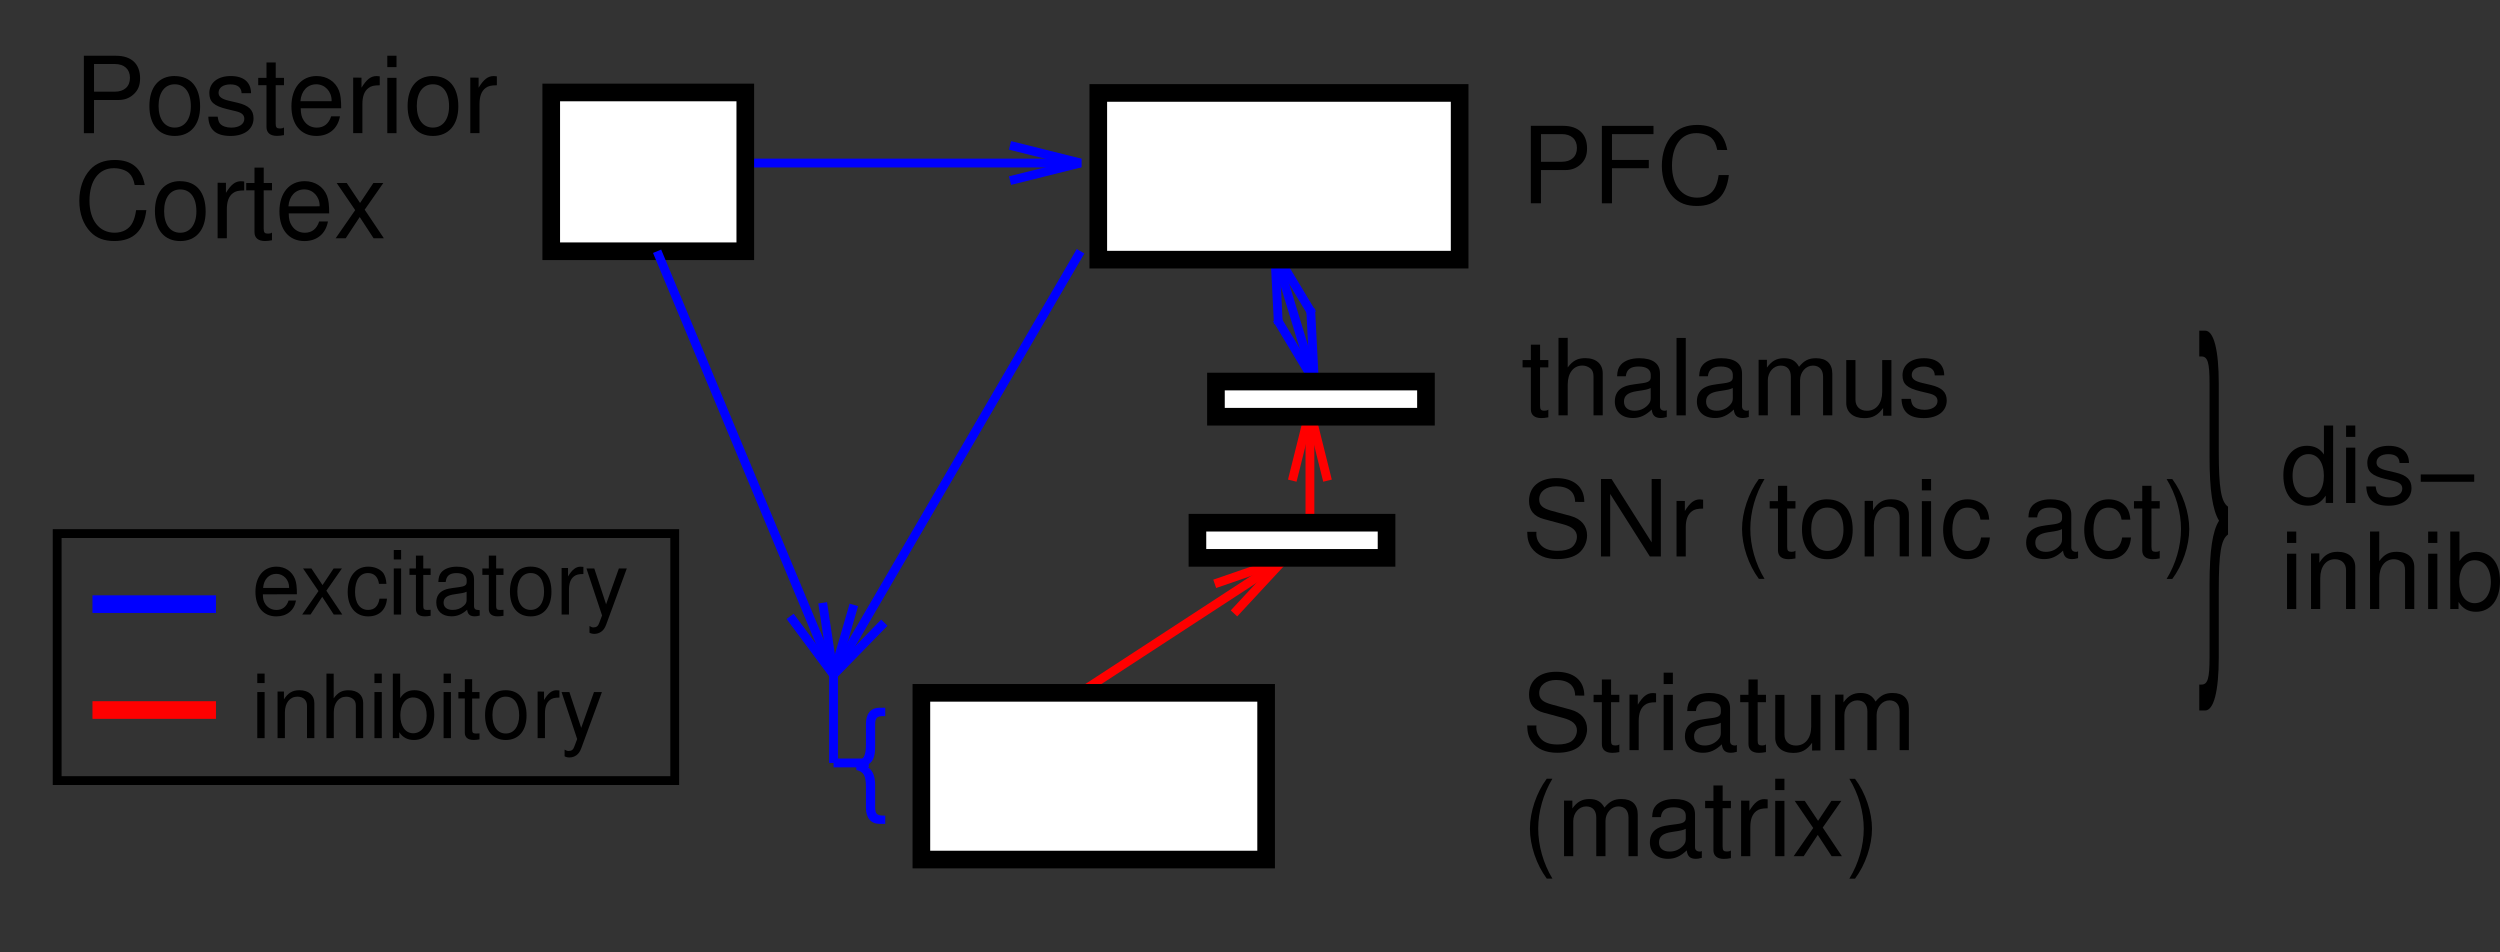 <?xml version="1.0" encoding="ISO-8859-1" standalone="yes"?>
<svg width="271.089" height="103.234">
  <rect width="100%" height="100%" fill="#333333" stroke="none"/>
  <defs> 
    <marker id="ArrowEnd" viewBox="0 0 10 10" refX="0" refY="5" 
     markerUnits="strokeWidth" 
     markerWidth="4" 
     markerHeight="3" 
     orient="auto"> 
        <path d="M 0 0 L 10 5 L 0 10 z" /> 
    </marker>
    <marker id="ArrowStart" viewBox="0 0 10 10" refX="10" refY="5" 
     markerUnits="strokeWidth" 
     markerWidth="4" 
     markerHeight="3" 
     orient="auto"> 
        <path d="M 10 0 L 0 5 L 10 10 z" /> 
    </marker> </defs>
<g>
<path style="stroke:#0000ff; stroke-width:0.957; fill:none" d="M 80.82 17.679L 117.171 17.679"/>
<path style="stroke:#0000ff; stroke-width:0.957; fill:none" d="M 109.519 15.765L 117.171 17.675L 109.519 19.585"/>
<path style="stroke:#ff0000; stroke-width:0.957; fill:none" d="M 117.171 75.078L 139.171 60.73"/>
<path style="stroke:#ff0000; stroke-width:0.957; fill:none" d="M 131.718 63.308L 139.171 60.734L 133.808 66.515"/>
<path style="stroke:#ff0000; stroke-width:0.957; fill:none" d="M 142.043 56.663L 142.043 44.468"/>
<path style="stroke:#ff0000; stroke-width:0.957; fill:none" d="M 140.128 52.12L 142.039 44.468L 143.949 52.12"/>
<path style="stroke:#0000ff; stroke-width:0.957; fill:none" d="M 142.523 41.355L 138.218 27.245"/>
<path style="stroke:#0000ff; stroke-width:0.957; fill:none" d="M 142.121 33.48L 142.523 41.355L 138.46 34.593"/>
<path style="stroke:#0000ff; stroke-width:0.957; fill:none" d="M 138.621 35.124L 138.218 27.249L 142.281 34.011"/>
<path style="stroke:none; fill-rule:evenodd; fill:#ffffff" d="M 119.093 28.156L 158.277 28.156L 158.277 10.078L 119.093 10.078L 119.093 28.156z"/>
<path style="stroke:#000000; stroke-width:1.913; fill:none" d="M 119.093 28.156L 158.277 28.156L 158.277 10.078L 119.093 10.078L 119.093 28.156z"/>
<path style="stroke:none; fill-rule:evenodd; fill:#000000" d="M 167.097 18.441L 169.738 18.441C 170.394 18.441 170.914 18.249 171.367 17.847C 171.875 17.394 172.093 16.855 172.093 16.089C 172.093 14.527 171.156 13.644 169.484 13.644L 165.996 13.644L 165.996 22.042L 167.093 22.042L 167.097 18.441zM 167.097 17.542L 167.097 14.542L 169.347 14.542C 170.378 14.542 170.996 15.105 170.996 16.042C 170.996 16.976 170.382 17.542 169.347 17.542L 167.097 17.542z"/>
<path style="stroke:none; fill-rule:evenodd; fill:#000000" d="M 174.796 18.242L 178.789 18.242L 178.789 17.343L 174.796 17.343L 174.796 14.546L 179.296 14.546L 179.296 13.648L 173.699 13.648L 173.699 22.046L 174.796 22.046L 174.796 18.242z"/>
<path style="stroke:none; fill-rule:evenodd; fill:#000000" d="M 187.296 16.269C 186.96 14.441 185.898 13.546 184.046 13.546C 182.914 13.546 182.003 13.902 181.378 14.593C 180.617 15.421 180.203 16.617 180.203 17.976C 180.203 19.355 180.628 20.542 181.425 21.359C 182.07 22.027 182.902 22.335 184 22.335C 186.054 22.335 187.21 21.222 187.468 18.984L 186.363 18.984C 186.273 19.574 186.16 19.976 185.984 20.32C 185.64 21.031 184.925 21.433 184.031 21.433C 182.363 21.433 181.304 20.081 181.304 17.96C 181.304 15.781 182.316 14.437 183.941 14.437C 184.617 14.437 185.253 14.648 185.597 14.972C 185.906 15.265 186.078 15.624 186.207 16.257L 187.296 16.269z"/>
<path style="stroke:none; fill-rule:evenodd; fill:#ffffff" d="M 59.773 27.245L 80.816 27.245L 80.816 10.027L 59.773 10.027L 59.773 27.245z"/>
<path style="stroke:#000000; stroke-width:1.913; fill:none" d="M 59.773 27.245L 80.816 27.245L 80.816 10.027L 59.773 10.027L 59.773 27.245z"/>
<path style="stroke:none; fill-rule:evenodd; fill:#000000" d="M 10.195 10.843L 12.836 10.843C 13.492 10.843 14.011 10.652 14.464 10.249C 14.972 9.796 15.191 9.257 15.191 8.492C 15.191 6.929 14.253 6.046 12.582 6.046L 9.093 6.046L 9.093 14.445L 10.191 14.445L 10.195 10.843zM 10.195 9.941L 10.195 6.941L 12.445 6.941C 13.476 6.941 14.093 7.503 14.093 8.441C 14.093 9.374 13.48 9.941 12.445 9.941L 10.195 9.941z"/>
<path style="stroke:none; fill-rule:evenodd; fill:#000000" d="M 18.933 8.242C 17.23 8.242 16.199 9.456 16.199 11.492C 16.199 13.527 17.218 14.742 18.949 14.742C 20.652 14.742 21.699 13.531 21.699 11.542C 21.699 9.452 20.691 8.249 18.941 8.249L 18.933 8.242zM 18.945 9.14C 20.039 9.14 20.695 10.027 20.695 11.523C 20.695 12.937 20.019 13.835 18.945 13.835C 17.863 13.835 17.195 12.949 17.195 11.488C 17.195 10.038 17.859 9.14 18.945 9.14z"/>
<path style="stroke:none; fill-rule:evenodd; fill:#000000" d="M 27.222 10.105C 27.21 8.917 26.425 8.245 25.023 8.245C 23.613 8.245 22.699 8.972 22.699 10.093C 22.699 11.038 23.187 11.488 24.636 11.835L 25.546 12.054C 26.222 12.214 26.492 12.456 26.492 12.894C 26.492 13.456 25.925 13.839 25.082 13.839C 24.562 13.839 24.125 13.691 23.882 13.433C 23.734 13.261 23.664 13.085 23.605 12.652L 22.589 12.652C 22.632 14.062 23.418 14.742 25 14.742C 26.523 14.742 27.492 13.992 27.492 12.828C 27.492 11.929 26.98 11.433 25.765 11.144L 24.832 10.925C 24.039 10.742 23.699 10.488 23.699 10.062C 23.699 9.511 24.195 9.152 24.984 9.152C 25.757 9.152 26.175 9.48 26.199 10.109L 27.222 10.105z"/>
<path style="stroke:none; fill-rule:evenodd; fill:#000000" d="M 30.796 8.441L 29.898 8.441L 29.898 6.773L 28.898 6.773L 28.898 8.441L 28 8.441L 28 9.238L 28.898 9.238L 28.898 13.785C 28.898 14.39 29.3 14.734 30.031 14.734C 30.253 14.734 30.48 14.71 30.793 14.652L 30.793 13.816C 30.679 13.906 30.543 13.933 30.375 13.933C 30 13.933 29.894 13.82 29.894 13.39L 29.894 9.238L 30.793 9.238L 30.796 8.441z"/>
<path style="stroke:none; fill-rule:evenodd; fill:#000000" d="M 36.996 11.742C 36.996 10.824 36.929 10.273 36.757 9.828C 36.371 8.843 35.457 8.245 34.339 8.245C 32.675 8.245 31.601 9.538 31.601 11.527C 31.601 13.515 32.636 14.742 34.312 14.742C 35.675 14.742 36.621 13.949 36.863 12.617L 35.91 12.617C 35.648 13.421 35.117 13.839 34.355 13.839C 33.753 13.839 33.242 13.562 32.925 13.046C 32.699 12.699 32.621 12.347 32.609 11.742L 36.996 11.742zM 32.578 10.976C 32.656 9.863 33.336 9.14 34.296 9.14C 35.234 9.14 35.96 9.917 35.96 10.906C 35.96 10.925 35.96 10.949 35.949 10.972L 32.578 10.976z"/>
<path style="stroke:none; fill-rule:evenodd; fill:#000000" d="M 38.296 8.413L 38.296 14.437L 39.296 14.437L 39.296 11.304C 39.296 10.441 39.507 9.878 39.957 9.542C 40.246 9.324 40.527 9.257 41.179 9.245L 41.179 8.281C 41.023 8.261 40.945 8.249 40.82 8.249C 40.21 8.249 39.746 8.617 39.199 9.511L 39.199 8.421L 38.296 8.413z"/>
<path style="stroke:none; fill-rule:evenodd; fill:#000000" d="M 42.996 8.441L 41.996 8.441L 41.996 14.441L 42.996 14.441L 42.996 8.441zM 42.996 6.042L 41.996 6.042L 41.996 7.277L 42.996 7.277L 42.996 6.042z"/>
<path style="stroke:none; fill-rule:evenodd; fill:#000000" d="M 46.933 8.242C 45.23 8.242 44.199 9.456 44.199 11.492C 44.199 13.527 45.218 14.742 46.949 14.742C 48.652 14.742 49.699 13.531 49.699 11.542C 49.699 9.452 48.691 8.249 46.941 8.249L 46.933 8.242zM 46.945 9.14C 48.039 9.14 48.695 10.027 48.695 11.523C 48.695 12.937 48.019 13.835 46.945 13.835C 45.863 13.835 45.195 12.949 45.195 11.488C 45.195 10.038 45.859 9.14 46.945 9.14z"/>
<path style="stroke:none; fill-rule:evenodd; fill:#000000" d="M 50.996 8.413L 50.996 14.437L 51.996 14.437L 51.996 11.304C 51.996 10.441 52.207 9.878 52.656 9.542C 52.945 9.324 53.226 9.257 53.878 9.245L 53.878 8.281C 53.722 8.261 53.644 8.249 53.519 8.249C 52.91 8.249 52.445 8.617 51.898 9.511L 51.898 8.421L 50.996 8.413z"/>
<path style="stroke:none; fill-rule:evenodd; fill:#000000" d="M 15.695 20.07C 15.359 18.242 14.296 17.347 12.445 17.347C 11.312 17.347 10.402 17.702 9.777 18.394C 9.015 19.222 8.601 20.417 8.601 21.777C 8.601 23.156 9.027 24.343 9.824 25.16C 10.468 25.828 11.3 26.136 12.398 26.136C 14.453 26.136 15.609 25.023 15.867 22.785L 14.761 22.785C 14.671 23.374 14.558 23.777 14.382 24.12C 14.039 24.831 13.324 25.234 12.429 25.234C 10.761 25.234 9.703 23.882 9.703 21.761C 9.703 19.581 10.714 18.238 12.339 18.238C 13.015 18.238 13.652 18.449 13.996 18.773C 14.304 19.066 14.476 19.425 14.605 20.058L 15.695 20.07z"/>
<path style="stroke:none; fill-rule:evenodd; fill:#000000" d="M 19.535 19.64C 17.832 19.64 16.8 20.855 16.8 22.89C 16.8 24.925 17.82 26.14 19.55 26.14C 21.253 26.14 22.3 24.929 22.3 22.941C 22.3 20.851 21.293 19.648 19.543 19.648L 19.535 19.64zM 19.546 20.542C 20.64 20.542 21.296 21.429 21.296 22.925C 21.296 24.339 20.621 25.238 19.546 25.238C 18.464 25.238 17.796 24.351 17.796 22.89C 17.796 21.441 18.46 20.542 19.546 20.542z"/>
<path style="stroke:none; fill-rule:evenodd; fill:#000000" d="M 23.597 19.816L 23.597 25.839L 24.597 25.839L 24.597 22.706C 24.597 21.843 24.808 21.281 25.257 20.945C 25.546 20.726 25.828 20.66 26.48 20.648L 26.48 19.683C 26.324 19.663 26.246 19.652 26.121 19.652C 25.511 19.652 25.046 20.019 24.5 20.913L 24.5 19.824L 23.597 19.816z"/>
<path style="stroke:none; fill-rule:evenodd; fill:#000000" d="M 29.496 19.843L 28.597 19.843L 28.597 18.175L 27.597 18.175L 27.597 19.843L 26.699 19.843L 26.699 20.64L 27.597 20.64L 27.597 25.187C 27.597 25.792 28 26.136 28.73 26.136C 28.953 26.136 29.179 26.113 29.492 26.054L 29.492 25.218C 29.378 25.308 29.242 25.335 29.074 25.335C 28.699 25.335 28.593 25.222 28.593 24.792L 28.593 20.64L 29.492 20.64L 29.496 19.843z"/>
<path style="stroke:none; fill-rule:evenodd; fill:#000000" d="M 35.695 23.14C 35.695 22.222 35.628 21.671 35.457 21.226C 35.07 20.242 34.156 19.644 33.039 19.644C 31.375 19.644 30.3 20.937 30.3 22.925C 30.3 24.913 31.336 26.14 33.011 26.14C 34.375 26.14 35.32 25.347 35.562 24.015L 34.609 24.015C 34.347 24.82 33.816 25.238 33.054 25.238C 32.453 25.238 31.941 24.96 31.625 24.445C 31.398 24.097 31.32 23.745 31.308 23.14L 35.695 23.14zM 31.277 22.374C 31.355 21.261 32.035 20.538 32.996 20.538C 33.933 20.538 34.66 21.316 34.66 22.304C 34.66 22.324 34.66 22.347 34.648 22.37L 31.277 22.374z"/>
<path style="stroke:none; fill-rule:evenodd; fill:#000000" d="M 39.546 22.738L 41.566 19.843L 40.488 19.843L 39.043 22.007L 37.597 19.843L 36.507 19.843L 38.515 22.785L 36.394 25.839L 37.484 25.839L 39.007 23.535L 40.511 25.839L 41.625 25.839L 39.546 22.738z"/>
<path style="stroke:none; fill-rule:evenodd; fill:#ffffff" d="M 131.851 45.187L 154.625 45.187L 154.625 41.374L 131.851 41.374L 131.851 45.187z"/>
<path style="stroke:#000000; stroke-width:1.913; fill:none" d="M 131.851 45.187L 154.625 45.187L 154.625 41.374L 131.851 41.374L 131.851 45.187z"/>
<path style="stroke:none; fill-rule:evenodd; fill:#000000" d="M 167.898 39.042L 167 39.042L 167 37.374L 166 37.374L 166 39.042L 165.101 39.042L 165.101 39.839L 166 39.839L 166 44.386C 166 44.992 166.402 45.335 167.132 45.335C 167.355 45.335 167.582 45.312 167.894 45.253L 167.894 44.417C 167.781 44.507 167.644 44.535 167.476 44.535C 167.101 44.535 166.996 44.421 166.996 43.992L 166.996 39.839L 167.894 39.839L 167.898 39.042z"/>
<path style="stroke:none; fill-rule:evenodd; fill:#000000" d="M 168.996 36.64L 168.996 45.038L 169.996 45.038L 169.996 41.691C 169.996 40.452 170.621 39.64 171.586 39.64C 171.886 39.64 172.187 39.742 172.414 39.917C 172.679 40.113 172.793 40.402 172.793 40.831L 172.793 45.035L 173.793 45.035L 173.793 40.48C 173.793 39.468 173.074 38.835 171.91 38.835C 171.066 38.835 170.554 39.101 169.996 39.843L 169.996 36.632L 168.996 36.64z"/>
<path style="stroke:none; fill-rule:evenodd; fill:#000000" d="M 180.738 44.48C 180.632 44.538 180.586 44.538 180.527 44.538C 180.187 44.538 180 44.367 180 44.066L 180 40.499C 180 39.425 179.222 38.843 177.75 38.843C 176.882 38.843 176.164 39.097 175.761 39.546C 175.488 39.855 175.375 40.202 175.351 40.804L 176.296 40.804C 176.375 40.074 176.8 39.742 177.683 39.742C 178.527 39.742 179 40.062 179 40.64L 179 40.894C 179 41.296 178.765 41.468 178.023 41.562C 176.699 41.734 176.496 41.781 176.136 41.929C 175.453 42.214 175.105 42.757 175.105 43.542C 175.105 44.636 175.859 45.328 177.07 45.328C 177.824 45.328 178.429 45.054 179.105 44.41C 179.171 45.042 179.468 45.328 180.086 45.328C 180.277 45.328 180.425 45.304 180.734 45.222L 180.738 44.48zM 178.996 43.179C 178.996 43.507 178.906 43.71 178.628 43.984C 178.25 44.347 177.793 44.538 177.246 44.538C 176.523 44.538 176.097 44.175 176.097 43.546C 176.097 42.898 176.507 42.566 177.5 42.413C 178.48 42.273 178.679 42.226 178.992 42.074L 178.996 43.179z"/>
<path style="stroke:none; fill-rule:evenodd; fill:#000000" d="M 181.796 45.042L 182.796 45.042L 182.796 36.644L 181.796 36.644L 181.796 45.042z"/>
<path style="stroke:none; fill-rule:evenodd; fill:#000000" d="M 189.636 44.48C 189.531 44.538 189.484 44.538 189.425 44.538C 189.086 44.538 188.898 44.367 188.898 44.066L 188.898 40.499C 188.898 39.425 188.121 38.843 186.648 38.843C 185.781 38.843 185.062 39.097 184.66 39.546C 184.386 39.855 184.273 40.202 184.25 40.804L 185.195 40.804C 185.273 40.074 185.699 39.742 186.582 39.742C 187.425 39.742 187.898 40.062 187.898 40.64L 187.898 40.894C 187.898 41.296 187.664 41.468 186.921 41.562C 185.597 41.734 185.394 41.781 185.035 41.929C 184.351 42.214 184.003 42.757 184.003 43.542C 184.003 44.636 184.757 45.328 185.968 45.328C 186.722 45.328 187.328 45.054 188.003 44.41C 188.07 45.042 188.367 45.328 188.984 45.328C 189.175 45.328 189.324 45.304 189.632 45.222L 189.636 44.48zM 187.898 43.179C 187.898 43.507 187.808 43.71 187.531 43.984C 187.152 44.347 186.695 44.538 186.148 44.538C 185.425 44.538 185 44.175 185 43.546C 185 42.898 185.41 42.566 186.402 42.413C 187.382 42.273 187.582 42.226 187.894 42.074L 187.898 43.179z"/>
<path style="stroke:none; fill-rule:evenodd; fill:#000000" d="M 190.695 39.015L 190.695 45.038L 191.695 45.038L 191.695 41.23C 191.695 40.351 192.32 39.644 193.089 39.644C 193.793 39.644 194.191 40.081 194.191 40.859L 194.191 45.038L 195.191 45.038L 195.191 41.23C 195.191 40.351 195.816 39.644 196.586 39.644C 197.277 39.644 197.687 40.093 197.687 40.859L 197.687 45.038L 198.687 45.038L 198.687 40.519C 198.687 39.441 198.066 38.843 196.933 38.843C 196.128 38.843 195.64 39.085 195.078 39.773C 194.722 39.124 194.238 38.843 193.453 38.843C 192.648 38.843 192.117 39.14 191.597 39.863L 191.597 39.015L 190.695 39.015z"/>
<path style="stroke:none; fill-rule:evenodd; fill:#000000" d="M 205.097 45.078L 205.097 39.046L 204.097 39.046L 204.097 42.492C 204.097 43.73 203.453 44.542 202.445 44.542C 201.683 44.542 201.199 44.081 201.199 43.351L 201.199 39.046L 200.199 39.046L 200.199 43.699C 200.199 44.699 200.957 45.343 202.148 45.343C 203.046 45.343 203.621 45.035 204.195 44.242L 204.195 45.081L 205.097 45.078z"/>
<path style="stroke:none; fill-rule:evenodd; fill:#000000" d="M 210.824 40.702C 210.812 39.515 210.027 38.843 208.625 38.843C 207.214 38.843 206.3 39.57 206.3 40.691C 206.3 41.636 206.789 42.085 208.238 42.433L 209.148 42.652C 209.824 42.812 210.093 43.054 210.093 43.492C 210.093 44.054 209.527 44.437 208.683 44.437C 208.164 44.437 207.726 44.288 207.484 44.031C 207.336 43.859 207.265 43.683 207.207 43.249L 206.191 43.249C 206.234 44.66 207.019 45.339 208.601 45.339C 210.125 45.339 211.093 44.589 211.093 43.425C 211.093 42.527 210.582 42.031 209.367 41.742L 208.433 41.523C 207.64 41.339 207.3 41.085 207.3 40.66C 207.3 40.109 207.796 39.749 208.586 39.749C 209.359 39.749 209.777 40.078 209.8 40.706L 210.824 40.702z"/>
<path style="stroke:none; fill-rule:evenodd; fill:#000000" d="M 171.796 75.429C 171.789 73.792 170.668 72.843 168.753 72.843C 166.929 72.843 165.8 73.792 165.8 75.32C 165.8 76.347 166.332 76.999 167.421 77.288L 169.476 77.843C 170.519 78.12 170.996 78.546 170.996 79.206C 170.996 79.656 170.757 80.12 170.41 80.374C 170.082 80.605 169.562 80.73 168.894 80.73C 168 80.73 167.39 80.503 166.996 80.003C 166.691 79.624 166.554 79.206 166.605 78.667L 165.605 78.667C 165.613 79.445 165.761 79.956 166.089 80.421C 166.656 81.21 167.609 81.628 168.867 81.628C 169.851 81.628 170.656 81.402 171.191 80.984C 171.746 80.538 172.097 79.788 172.097 79.062C 172.097 78.027 171.464 77.269 170.339 76.956L 168.265 76.394C 167.269 76.12 166.906 75.796 166.906 75.152C 166.906 74.3 167.64 73.734 168.746 73.734C 170.054 73.734 170.789 74.335 170.8 75.421L 171.796 75.429z"/>
<path style="stroke:none; fill-rule:evenodd; fill:#000000" d="M 175.597 75.343L 174.699 75.343L 174.699 73.675L 173.699 73.675L 173.699 75.343L 172.8 75.343L 172.8 76.14L 173.699 76.14L 173.699 80.687C 173.699 81.292 174.101 81.636 174.832 81.636C 175.054 81.636 175.281 81.613 175.593 81.554L 175.593 80.718C 175.48 80.808 175.343 80.835 175.175 80.835C 174.8 80.835 174.695 80.722 174.695 80.292L 174.695 76.14L 175.593 76.14L 175.597 75.343z"/>
<path style="stroke:none; fill-rule:evenodd; fill:#000000" d="M 176.695 75.316L 176.695 81.339L 177.695 81.339L 177.695 78.206C 177.695 77.343 177.906 76.781 178.355 76.445C 178.644 76.226 178.925 76.16 179.578 76.148L 179.578 75.183C 179.421 75.163 179.343 75.152 179.218 75.152C 178.609 75.152 178.144 75.519 177.597 76.413L 177.597 75.324L 176.695 75.316z"/>
<path style="stroke:none; fill-rule:evenodd; fill:#000000" d="M 181.398 75.343L 180.398 75.343L 180.398 81.343L 181.398 81.343L 181.398 75.343zM 181.398 72.941L 180.398 72.941L 180.398 74.175L 181.398 74.175L 181.398 72.941z"/>
<path style="stroke:none; fill-rule:evenodd; fill:#000000" d="M 188.339 80.781C 188.234 80.839 188.187 80.839 188.128 80.839C 187.789 80.839 187.601 80.667 187.601 80.367L 187.601 76.8C 187.601 75.726 186.824 75.144 185.351 75.144C 184.484 75.144 183.765 75.398 183.363 75.847C 183.089 76.156 182.976 76.503 182.953 77.105L 183.898 77.105C 183.976 76.374 184.402 76.042 185.285 76.042C 186.128 76.042 186.601 76.363 186.601 76.941L 186.601 77.195C 186.601 77.597 186.367 77.769 185.625 77.863C 184.3 78.035 184.097 78.081 183.738 78.23C 183.054 78.515 182.707 79.058 182.707 79.843C 182.707 80.937 183.46 81.628 184.671 81.628C 185.425 81.628 186.031 81.355 186.707 80.71C 186.773 81.343 187.07 81.628 187.687 81.628C 187.878 81.628 188.027 81.605 188.336 81.523L 188.339 80.781zM 186.597 79.48C 186.597 79.808 186.507 80.011 186.23 80.285C 185.851 80.648 185.394 80.839 184.847 80.839C 184.125 80.839 183.699 80.476 183.699 79.847C 183.699 79.199 184.109 78.867 185.101 78.714C 186.082 78.574 186.281 78.527 186.593 78.374L 186.597 79.48z"/>
<path style="stroke:none; fill-rule:evenodd; fill:#000000" d="M 191.496 75.343L 190.597 75.343L 190.597 73.675L 189.597 73.675L 189.597 75.343L 188.699 75.343L 188.699 76.14L 189.597 76.14L 189.597 80.687C 189.597 81.292 190 81.636 190.73 81.636C 190.953 81.636 191.179 81.613 191.492 81.554L 191.492 80.718C 191.378 80.808 191.242 80.835 191.074 80.835C 190.699 80.835 190.593 80.722 190.593 80.292L 190.593 76.14L 191.492 76.14L 191.496 75.343z"/>
<path style="stroke:none; fill-rule:evenodd; fill:#000000" d="M 197.398 81.378L 197.398 75.347L 196.398 75.347L 196.398 78.792C 196.398 80.031 195.753 80.843 194.746 80.843C 193.984 80.843 193.5 80.382 193.5 79.652L 193.5 75.347L 192.5 75.347L 192.5 79.999C 192.5 80.999 193.257 81.644 194.449 81.644C 195.347 81.644 195.921 81.335 196.496 80.542L 196.496 81.382L 197.398 81.378z"/>
<path style="stroke:none; fill-rule:evenodd; fill:#000000" d="M 198.996 75.316L 198.996 81.339L 199.996 81.339L 199.996 77.531C 199.996 76.652 200.621 75.945 201.39 75.945C 202.093 75.945 202.492 76.382 202.492 77.16L 202.492 81.339L 203.492 81.339L 203.492 77.531C 203.492 76.652 204.117 75.945 204.886 75.945C 205.578 75.945 205.988 76.394 205.988 77.16L 205.988 81.339L 206.988 81.339L 206.988 76.82C 206.988 75.742 206.367 75.144 205.234 75.144C 204.429 75.144 203.941 75.386 203.378 76.074C 203.023 75.425 202.539 75.144 201.753 75.144C 200.949 75.144 200.418 75.441 199.898 76.163L 199.898 75.316L 198.996 75.316z"/>
<path style="stroke:none; fill-rule:evenodd; fill:#000000" d="M 167.722 84.441C 166.605 85.949 165.898 88.042 165.898 89.851C 165.898 91.667 166.601 93.761 167.722 95.269L 168.336 95.269C 167.347 93.624 166.796 91.691 166.796 89.851C 166.796 88.023 167.347 86.078 168.336 84.441L 167.722 84.441z"/>
<path style="stroke:none; fill-rule:evenodd; fill:#000000" d="M 169.597 86.816L 169.597 92.839L 170.597 92.839L 170.597 89.031C 170.597 88.152 171.222 87.445 171.992 87.445C 172.695 87.445 173.093 87.882 173.093 88.66L 173.093 92.839L 174.093 92.839L 174.093 89.031C 174.093 88.152 174.718 87.445 175.488 87.445C 176.179 87.445 176.589 87.894 176.589 88.66L 176.589 92.839L 177.589 92.839L 177.589 88.32C 177.589 87.242 176.968 86.644 175.836 86.644C 175.031 86.644 174.543 86.886 173.98 87.574C 173.625 86.925 173.14 86.644 172.355 86.644C 171.55 86.644 171.019 86.941 170.5 87.663L 170.5 86.816L 169.597 86.816z"/>
<path style="stroke:none; fill-rule:evenodd; fill:#000000" d="M 184.539 92.281C 184.433 92.339 184.386 92.339 184.328 92.339C 183.988 92.339 183.8 92.167 183.8 91.867L 183.8 88.3C 183.8 87.226 183.023 86.644 181.55 86.644C 180.683 86.644 179.964 86.898 179.562 87.347C 179.289 87.656 179.175 88.003 179.152 88.605L 180.097 88.605C 180.175 87.874 180.601 87.542 181.484 87.542C 182.328 87.542 182.8 87.863 182.8 88.441L 182.8 88.695C 182.8 89.097 182.566 89.269 181.824 89.363C 180.5 89.535 180.296 89.581 179.937 89.73C 179.253 90.015 178.906 90.558 178.906 91.343C 178.906 92.437 179.66 93.128 180.871 93.128C 181.625 93.128 182.23 92.855 182.906 92.21C 182.972 92.843 183.269 93.128 183.886 93.128C 184.078 93.128 184.226 93.105 184.535 93.023L 184.539 92.281zM 182.796 90.98C 182.796 91.308 182.707 91.511 182.429 91.785C 182.05 92.148 181.593 92.339 181.046 92.339C 180.324 92.339 179.898 91.976 179.898 91.347C 179.898 90.699 180.308 90.367 181.3 90.214C 182.281 90.074 182.48 90.027 182.793 89.874L 182.796 90.98z"/>
<path style="stroke:none; fill-rule:evenodd; fill:#000000" d="M 187.695 86.843L 186.796 86.843L 186.796 85.175L 185.796 85.175L 185.796 86.843L 184.898 86.843L 184.898 87.64L 185.796 87.64L 185.796 92.187C 185.796 92.792 186.199 93.136 186.929 93.136C 187.152 93.136 187.378 93.113 187.691 93.054L 187.691 92.218C 187.578 92.308 187.441 92.335 187.273 92.335C 186.898 92.335 186.793 92.222 186.793 91.792L 186.793 87.64L 187.691 87.64L 187.695 86.843z"/>
<path style="stroke:none; fill-rule:evenodd; fill:#000000" d="M 188.796 86.816L 188.796 92.839L 189.796 92.839L 189.796 89.706C 189.796 88.843 190.007 88.281 190.457 87.945C 190.746 87.726 191.027 87.66 191.679 87.648L 191.679 86.683C 191.523 86.663 191.445 86.652 191.32 86.652C 190.71 86.652 190.246 87.019 189.699 87.913L 189.699 86.824L 188.796 86.816z"/>
<path style="stroke:none; fill-rule:evenodd; fill:#000000" d="M 193.496 86.843L 192.496 86.843L 192.496 92.843L 193.496 92.843L 193.496 86.843zM 193.496 84.441L 192.496 84.441L 192.496 85.675L 193.496 85.675L 193.496 84.441z"/>
<path style="stroke:none; fill-rule:evenodd; fill:#000000" d="M 197.648 89.738L 199.668 86.843L 198.589 86.843L 197.144 89.007L 195.699 86.843L 194.609 86.843L 196.617 89.785L 194.496 92.839L 195.586 92.839L 197.109 90.535L 198.613 92.839L 199.726 92.839L 197.648 89.738z"/>
<path style="stroke:none; fill-rule:evenodd; fill:#000000" d="M 201.152 95.277C 202.281 93.769 202.992 91.675 202.992 89.87C 202.992 88.054 202.281 85.96 201.152 84.449L 200.535 84.449C 201.539 86.097 202.097 88.027 202.097 89.87C 202.097 91.699 201.539 93.644 200.535 95.277L 201.152 95.277z"/>
<path style="stroke:none; fill-rule:evenodd; fill:#000000" d="M 238.48 77.042L 239.113 77.042C 240.054 77.042 240.593 74.941 240.593 71.308L 240.593 63.999C 240.593 59.972 240.843 58.484 241.597 57.96L 241.597 54.941C 240.843 54.417 240.593 52.929 240.593 48.902L 240.593 41.593C 240.593 37.96 240.058 35.855 239.113 35.855L 238.48 35.855L 238.48 38.652L 238.703 38.652C 239.398 38.652 239.593 39.308 239.593 41.589L 239.593 49.531C 239.593 53.128 239.918 55.324 240.625 56.464C 239.921 57.558 239.593 59.71 239.593 63.355L 239.593 71.296C 239.593 73.578 239.402 74.234 238.703 74.234L 238.48 74.234L 238.48 77.042z"/>
<path style="stroke:#0000ff; stroke-width:1.913; fill:none" d="M 10.027 65.511L 23.418 65.511"/>
<path style="stroke:#ff0000; stroke-width:1.913; fill:none" d="M 10.027 76.992L 23.418 76.992"/>
<path style="stroke:none; fill-rule:evenodd; fill:#000000" d="M 32.195 64.441C 32.195 63.656 32.14 63.183 31.996 62.8C 31.675 61.956 30.914 61.445 29.98 61.445C 28.593 61.445 27.699 62.519 27.699 64.171C 27.699 65.82 28.562 66.839 29.964 66.839C 31.105 66.839 31.898 66.199 32.097 65.12L 31.293 65.12C 31.074 65.788 30.621 66.14 29.98 66.14C 29.472 66.14 29.043 65.913 28.769 65.499C 28.578 65.218 28.511 64.937 28.503 64.445L 32.195 64.441zM 28.531 63.753C 28.597 62.828 29.16 62.226 29.964 62.226C 30.746 62.226 31.351 62.874 31.351 63.699C 31.351 63.714 31.351 63.734 31.343 63.753L 28.531 63.753z"/>
<path style="stroke:none; fill-rule:evenodd; fill:#000000" d="M 35.39 64.054L 37.074 61.644L 36.175 61.644L 34.972 63.445L 33.769 61.644L 32.863 61.644L 34.535 64.093L 32.765 66.64L 33.671 66.64L 34.941 64.718L 36.191 66.64L 37.117 66.64L 35.39 64.054z"/>
<path style="stroke:none; fill-rule:evenodd; fill:#000000" d="M 41.902 63.312C 41.867 62.785 41.761 62.445 41.57 62.144C 41.226 61.706 40.625 61.445 39.929 61.445C 38.582 61.445 37.703 62.519 37.703 64.191C 37.703 65.812 38.562 66.839 39.918 66.839C 41.109 66.839 41.867 66.132 41.96 64.917L 41.152 64.917C 41.019 65.73 40.605 66.136 39.918 66.136C 39.031 66.136 38.5 65.402 38.5 64.187C 38.5 62.906 39.019 62.14 39.898 62.14C 40.57 62.14 40.996 62.558 41.093 63.308L 41.902 63.312z"/>
<path style="stroke:none; fill-rule:evenodd; fill:#000000" d="M 43.496 61.64L 42.699 61.64L 42.699 66.64L 43.496 66.64L 43.496 61.64zM 43.496 59.64L 42.699 59.64L 42.699 60.667L 43.496 60.667L 43.496 59.64z"/>
<path style="stroke:none; fill-rule:evenodd; fill:#000000" d="M 46.695 61.64L 45.898 61.64L 45.898 60.249L 45.101 60.249L 45.101 61.64L 44.402 61.64L 44.402 62.339L 45.101 62.339L 45.101 66.058C 45.101 66.554 45.441 66.835 46.054 66.835C 46.242 66.835 46.433 66.82 46.695 66.773L 46.695 66.124C 46.593 66.136 46.472 66.14 46.324 66.14C 45.992 66.14 45.898 66.046 45.898 65.702L 45.898 62.343L 46.695 62.343L 46.695 61.64z"/>
<path style="stroke:none; fill-rule:evenodd; fill:#000000" d="M 52.015 66.171C 51.929 66.144 51.89 66.144 51.839 66.144C 51.558 66.144 51.402 66.003 51.402 65.753L 51.402 62.812C 51.402 61.925 50.757 61.449 49.527 61.449C 48.804 61.449 48.207 61.663 47.871 62.046C 47.644 62.308 47.55 62.605 47.531 63.113L 48.328 63.113C 48.394 62.449 48.753 62.144 49.496 62.144C 50.207 62.144 50.605 62.413 50.605 62.898L 50.605 63.109C 50.605 63.445 50.406 63.589 49.781 63.667C 48.66 63.812 48.488 63.851 48.183 63.976C 47.605 64.214 47.308 64.671 47.308 65.331C 47.308 66.249 47.937 66.831 48.953 66.831C 49.582 66.831 50.089 66.62 50.656 66.117C 50.71 66.609 50.96 66.831 51.476 66.831C 51.636 66.831 51.761 66.816 52.019 66.749L 52.015 66.171zM 50.597 65.054C 50.597 65.316 50.523 65.48 50.281 65.695C 49.957 65.988 49.562 66.136 49.089 66.136C 48.464 66.136 48.101 65.843 48.101 65.343C 48.101 64.824 48.457 64.558 49.312 64.437C 50.156 64.324 50.328 64.288 50.597 64.163L 50.597 65.054z"/>
<path style="stroke:none; fill-rule:evenodd; fill:#000000" d="M 54.597 61.64L 53.8 61.64L 53.8 60.249L 53.003 60.249L 53.003 61.64L 52.304 61.64L 52.304 62.339L 53.003 62.339L 53.003 66.058C 53.003 66.554 53.343 66.835 53.957 66.835C 54.144 66.835 54.336 66.82 54.597 66.773L 54.597 66.124C 54.496 66.136 54.375 66.14 54.226 66.14C 53.894 66.14 53.8 66.046 53.8 65.702L 53.8 62.343L 54.597 62.343L 54.597 61.64z"/>
<path style="stroke:none; fill-rule:evenodd; fill:#000000" d="M 57.535 61.441C 56.14 61.441 55.296 62.449 55.296 64.14C 55.296 65.828 56.128 66.839 57.546 66.839C 58.941 66.839 59.796 65.831 59.796 64.179C 59.796 62.441 58.972 61.441 57.539 61.441L 57.535 61.441zM 57.546 62.14C 58.453 62.14 58.996 62.894 58.996 64.167C 58.996 65.37 58.437 66.136 57.546 66.136C 56.648 66.136 56.097 65.382 56.097 64.136C 56.097 62.902 56.648 62.136 57.546 62.136L 57.546 62.14z"/>
<path style="stroke:none; fill-rule:evenodd; fill:#000000" d="M 60.898 61.589L 60.898 66.64L 61.695 66.64L 61.695 63.988C 61.695 63.257 61.871 62.781 62.246 62.495C 62.488 62.312 62.722 62.253 63.261 62.242L 63.261 61.472C 63.128 61.456 63.062 61.449 62.957 61.449C 62.445 61.449 62.05 61.757 61.593 62.507L 61.593 61.593L 60.898 61.589z"/>
<path style="stroke:none; fill-rule:evenodd; fill:#000000" d="M 67.109 61.64L 65.722 65.527L 64.441 61.64L 63.593 61.64L 65.285 66.738L 64.98 67.542C 64.859 67.898 64.675 68.035 64.339 68.035C 64.226 68.035 64.093 67.984 63.921 67.882L 63.921 68.609C 64.082 68.695 64.246 68.734 64.457 68.734C 64.714 68.734 64.992 68.648 65.199 68.495C 65.445 68.316 65.589 68.105 65.742 67.702L 67.968 61.64L 67.109 61.64z"/>
<path style="stroke:none; fill-rule:evenodd; fill:#000000" d="M 28.695 75.042L 27.898 75.042L 27.898 80.042L 28.695 80.042L 28.695 75.042zM 28.695 73.042L 27.898 73.042L 27.898 74.07L 28.695 74.07L 28.695 73.042z"/>
<path style="stroke:none; fill-rule:evenodd; fill:#000000" d="M 30.097 74.988L 30.097 80.038L 30.894 80.038L 30.894 77.249C 30.894 76.218 31.429 75.542 32.253 75.542C 32.886 75.542 33.289 75.929 33.289 76.535L 33.289 80.038L 34.086 80.038L 34.086 76.222C 34.086 75.386 33.457 74.843 32.476 74.843C 31.722 74.843 31.234 75.132 30.789 75.835L 30.789 74.988L 30.097 74.988z"/>
<path style="stroke:none; fill-rule:evenodd; fill:#000000" d="M 35.398 73.042L 35.398 80.042L 36.195 80.042L 36.195 77.253C 36.195 76.222 36.73 75.546 37.554 75.546C 37.812 75.546 38.07 75.632 38.261 75.777C 38.488 75.937 38.586 76.179 38.586 76.538L 38.586 80.042L 39.382 80.042L 39.382 76.226C 39.382 75.378 38.781 74.847 37.796 74.847C 37.086 74.847 36.656 75.078 36.183 75.722L 36.183 73.05L 35.398 73.042z"/>
<path style="stroke:none; fill-rule:evenodd; fill:#000000" d="M 41.398 75.042L 40.601 75.042L 40.601 80.042L 41.398 80.042L 41.398 75.042zM 41.398 73.042L 40.601 73.042L 40.601 74.07L 41.398 74.07L 41.398 73.042z"/>
<path style="stroke:none; fill-rule:evenodd; fill:#000000" d="M 42.597 73.042L 42.597 80.042L 43.296 80.042L 43.296 79.402C 43.679 79.968 44.191 80.242 44.894 80.242C 46.222 80.242 47.089 79.156 47.089 77.484C 47.089 75.851 46.265 74.843 44.945 74.843C 44.257 74.843 43.769 75.113 43.394 75.706L 43.394 73.042L 42.597 73.042zM 44.804 75.632C 45.691 75.632 46.265 76.406 46.265 77.601C 46.265 78.738 45.675 79.511 44.804 79.511C 43.964 79.511 43.41 78.749 43.41 77.57C 43.41 76.394 43.964 75.628 44.804 75.628L 44.804 75.632z"/>
<path style="stroke:none; fill-rule:evenodd; fill:#000000" d="M 48.898 75.042L 48.101 75.042L 48.101 80.042L 48.898 80.042L 48.898 75.042zM 48.898 73.042L 48.101 73.042L 48.101 74.07L 48.898 74.07L 48.898 73.042z"/>
<path style="stroke:none; fill-rule:evenodd; fill:#000000" d="M 51.996 75.042L 51.199 75.042L 51.199 73.652L 50.402 73.652L 50.402 75.042L 49.703 75.042L 49.703 75.742L 50.402 75.742L 50.402 79.46C 50.402 79.956 50.742 80.238 51.355 80.238C 51.543 80.238 51.734 80.222 51.996 80.175L 51.996 79.527C 51.894 79.538 51.773 79.542 51.625 79.542C 51.293 79.542 51.199 79.449 51.199 79.105L 51.199 75.745L 51.996 75.745L 51.996 75.042z"/>
<path style="stroke:none; fill-rule:evenodd; fill:#000000" d="M 54.836 74.843C 53.441 74.843 52.597 75.851 52.597 77.542C 52.597 79.23 53.429 80.242 54.847 80.242C 56.242 80.242 57.097 79.234 57.097 77.581C 57.097 75.843 56.273 74.843 54.839 74.843L 54.836 74.843zM 54.847 75.542C 55.753 75.542 56.296 76.296 56.296 77.57C 56.296 78.773 55.738 79.538 54.847 79.538C 53.949 79.538 53.398 78.785 53.398 77.538C 53.398 76.304 53.949 75.538 54.847 75.538L 54.847 75.542z"/>
<path style="stroke:none; fill-rule:evenodd; fill:#000000" d="M 58.296 74.988L 58.296 80.038L 59.093 80.038L 59.093 77.386C 59.093 76.656 59.269 76.179 59.644 75.894C 59.886 75.71 60.121 75.652 60.66 75.64L 60.66 74.87C 60.527 74.855 60.46 74.847 60.355 74.847C 59.843 74.847 59.449 75.156 58.992 75.906L 58.992 74.992L 58.296 74.988z"/>
<path style="stroke:none; fill-rule:evenodd; fill:#000000" d="M 64.41 75.042L 63.023 78.929L 61.742 75.042L 60.894 75.042L 62.586 80.14L 62.281 80.945C 62.16 81.3 61.976 81.437 61.64 81.437C 61.527 81.437 61.394 81.386 61.222 81.285L 61.222 82.011C 61.382 82.097 61.546 82.136 61.757 82.136C 62.015 82.136 62.293 82.05 62.5 81.898C 62.746 81.718 62.89 81.507 63.043 81.105L 65.269 75.042L 64.41 75.042z"/>
<path style="stroke:#000000; stroke-width:0.957; fill:none" d="M 6.199 84.644L 73.164 84.644L 73.164 57.859L 6.199 57.859L 6.199 84.644z"/>
<path style="stroke:none; fill-rule:evenodd; fill:#0000ff" d="M 95.992 76.742L 95.371 76.742C 94.437 76.742 93.898 77.382 93.898 78.495L 93.898 80.73C 93.898 81.972 93.644 82.413 92.855 82.578L 92.855 83.499C 93.644 83.66 93.898 84.113 93.898 85.347L 93.898 87.581C 93.898 88.691 94.437 89.335 95.371 89.335L 95.992 89.335L 95.992 88.437L 95.781 88.437C 95.093 88.437 94.898 88.238 94.898 87.546L 94.898 85.14C 94.898 84.038 94.57 83.386 93.855 83.038C 94.632 82.722 94.898 82.175 94.898 80.949L 94.898 78.542C 94.898 77.851 95.093 77.652 95.781 77.652L 95.992 77.652L 95.992 76.742z"/>
<path style="stroke:#0000ff; stroke-width:0.957; fill:none" d="M 94.21 82.73L 90.386 82.73"/>
<path style="stroke:#0000ff; stroke-width:0.957; fill:none" d="M 90.386 82.73L 90.386 73.167"/>
<path style="stroke:#0000ff; stroke-width:0.957; fill:none" d="M 117.171 27.245L 90.386 73.163"/>
<path style="stroke:#0000ff; stroke-width:0.957; fill:none" d="M 95.894 67.519L 90.386 73.163L 92.589 65.593"/>
<path style="stroke:#0000ff; stroke-width:0.957; fill:none" d="M 71.253 27.245L 90.386 73.163"/>
<path style="stroke:#0000ff; stroke-width:0.957; fill:none" d="M 89.207 65.367L 90.382 73.163L 85.675 66.835"/>
<path style="stroke:none; fill-rule:evenodd; fill:#000000" d="M 252.996 46.14L 251.996 46.14L 251.996 49.281C 251.597 48.667 250.96 48.339 250.16 48.339C 248.613 48.339 247.597 49.597 247.597 51.531C 247.597 53.578 248.609 54.835 250.25 54.835C 251.086 54.835 251.668 54.515 252.191 53.745L 252.191 54.535L 252.988 54.535L 252.996 46.14zM 250.324 49.242C 251.343 49.242 251.992 50.167 251.992 51.613C 251.992 53.011 251.336 53.937 250.336 53.937C 249.293 53.937 248.597 52.999 248.597 51.589C 248.597 50.179 249.289 49.242 250.324 49.242z"/>
<path style="stroke:none; fill-rule:evenodd; fill:#000000" d="M 255.398 48.542L 254.398 48.542L 254.398 54.542L 255.398 54.542L 255.398 48.542zM 255.398 46.14L 254.398 46.14L 254.398 47.374L 255.398 47.374L 255.398 46.14z"/>
<path style="stroke:none; fill-rule:evenodd; fill:#000000" d="M 261.222 50.202C 261.21 49.015 260.425 48.343 259.023 48.343C 257.613 48.343 256.699 49.07 256.699 50.191C 256.699 51.136 257.187 51.585 258.636 51.933L 259.546 52.152C 260.222 52.312 260.492 52.554 260.492 52.992C 260.492 53.554 259.925 53.937 259.082 53.937C 258.562 53.937 258.125 53.788 257.882 53.531C 257.734 53.359 257.664 53.183 257.605 52.749L 256.589 52.749C 256.632 54.16 257.418 54.839 259 54.839C 260.523 54.839 261.492 54.089 261.492 52.925C 261.492 52.027 260.98 51.531 259.765 51.242L 258.832 51.023C 258.039 50.839 257.699 50.585 257.699 50.16C 257.699 49.609 258.195 49.249 258.984 49.249C 259.757 49.249 260.175 49.578 260.199 50.206L 261.222 50.202z"/>
<path style="stroke:none; fill-rule:evenodd; fill:#000000" d="M 262.496 52.242L 268.293 52.242L 268.293 51.445L 262.496 51.445L 262.496 52.242z"/>
<path style="stroke:none; fill-rule:evenodd; fill:#000000" d="M 248.996 60.042L 247.996 60.042L 247.996 66.042L 248.996 66.042L 248.996 60.042zM 248.996 57.64L 247.996 57.64L 247.996 58.874L 248.996 58.874L 248.996 57.64z"/>
<path style="stroke:none; fill-rule:evenodd; fill:#000000" d="M 250.597 60.015L 250.597 66.038L 251.597 66.038L 251.597 62.691C 251.597 61.452 252.222 60.64 253.187 60.64C 253.925 60.64 254.394 61.101 254.394 61.831L 254.394 66.035L 255.394 66.035L 255.394 61.48C 255.394 60.48 254.652 59.835 253.492 59.835C 252.601 59.835 252.027 60.179 251.5 61.019L 251.5 60.007L 250.597 60.015z"/>
<path style="stroke:none; fill-rule:evenodd; fill:#000000" d="M 256.996 57.64L 256.996 66.038L 257.996 66.038L 257.996 62.691C 257.996 61.452 258.621 60.64 259.586 60.64C 259.886 60.64 260.187 60.742 260.414 60.917C 260.679 61.113 260.793 61.402 260.793 61.831L 260.793 66.035L 261.793 66.035L 261.793 61.48C 261.793 60.468 261.074 59.835 259.91 59.835C 259.066 59.835 258.554 60.101 257.996 60.843L 257.996 57.632L 256.996 57.64z"/>
<path style="stroke:none; fill-rule:evenodd; fill:#000000" d="M 264.296 60.042L 263.296 60.042L 263.296 66.042L 264.296 66.042L 264.296 60.042zM 264.296 57.64L 263.296 57.64L 263.296 58.874L 264.296 58.874L 264.296 57.64z"/>
<path style="stroke:none; fill-rule:evenodd; fill:#000000" d="M 265.695 57.64L 265.695 66.038L 266.593 66.038L 266.593 65.273C 267.046 65.995 267.652 66.339 268.488 66.339C 270.062 66.339 271.089 65.035 271.089 63.023C 271.089 61.058 270.109 59.843 268.539 59.843C 267.718 59.843 267.14 60.156 266.695 60.839L 266.695 57.64L 265.695 57.64zM 268.343 60.749C 269.41 60.749 270.097 61.679 270.097 63.113C 270.097 64.476 269.386 65.406 268.343 65.406C 267.336 65.406 266.668 64.488 266.668 63.078C 266.668 61.667 267.332 60.749 268.343 60.749z"/>
<path style="stroke:none; fill-rule:evenodd; fill:#ffffff" d="M 129.843 60.492L 150.351 60.492L 150.351 56.679L 129.843 56.679L 129.843 60.492z"/>
<path style="stroke:#000000; stroke-width:1.913; fill:none" d="M 129.843 60.492L 150.351 60.492L 150.351 56.679L 129.843 56.679L 129.843 60.492z"/>
<path style="stroke:none; fill-rule:evenodd; fill:#ffffff" d="M 99.91 93.206L 137.293 93.206L 137.293 75.128L 99.91 75.128L 99.91 93.206z"/>
<path style="stroke:#000000; stroke-width:1.913; fill:none" d="M 99.91 93.206L 137.293 93.206L 137.293 75.128L 99.91 75.128L 99.91 93.206z"/>
<path style="stroke:none; fill-rule:evenodd; fill:#000000" d="M 171.796 54.429C 171.789 52.792 170.668 51.843 168.753 51.843C 166.929 51.843 165.8 52.792 165.8 54.32C 165.8 55.347 166.332 55.999 167.421 56.288L 169.476 56.843C 170.519 57.12 170.996 57.546 170.996 58.206C 170.996 58.656 170.757 59.12 170.41 59.374C 170.082 59.605 169.562 59.73 168.894 59.73C 168 59.73 167.39 59.503 166.996 59.003C 166.691 58.624 166.554 58.206 166.605 57.667L 165.605 57.667C 165.613 58.445 165.761 58.956 166.089 59.421C 166.656 60.21 167.609 60.628 168.867 60.628C 169.851 60.628 170.656 60.402 171.191 59.984C 171.746 59.538 172.097 58.788 172.097 58.062C 172.097 57.027 171.464 56.269 170.339 55.956L 168.265 55.394C 167.269 55.12 166.906 54.796 166.906 54.152C 166.906 53.3 167.64 52.734 168.746 52.734C 170.054 52.734 170.789 53.335 170.8 54.421L 171.796 54.429z"/>
<path style="stroke:none; fill-rule:evenodd; fill:#000000" d="M 180.097 51.941L 179.097 51.941L 179.097 58.812L 174.75 51.941L 173.601 51.941L 173.601 60.339L 174.601 60.339L 174.601 53.558L 178.902 60.339L 180.097 60.339L 180.097 51.941z"/>
<path style="stroke:none; fill-rule:evenodd; fill:#000000" d="M 181.796 54.316L 181.796 60.339L 182.796 60.339L 182.796 57.206C 182.796 56.343 183.007 55.781 183.457 55.445C 183.746 55.226 184.027 55.16 184.679 55.148L 184.679 54.183C 184.523 54.163 184.445 54.152 184.32 54.152C 183.71 54.152 183.246 54.519 182.699 55.413L 182.699 54.324L 181.796 54.316z"/>
<path style="stroke:none; fill-rule:evenodd; fill:#000000" d="M 190.722 51.941C 189.605 53.449 188.898 55.542 188.898 57.351C 188.898 59.167 189.601 61.261 190.722 62.769L 191.336 62.769C 190.347 61.124 189.796 59.191 189.796 57.351C 189.796 55.523 190.347 53.578 191.336 51.941L 190.722 51.941z"/>
<path style="stroke:none; fill-rule:evenodd; fill:#000000" d="M 194.695 54.343L 193.796 54.343L 193.796 52.675L 192.796 52.675L 192.796 54.343L 191.898 54.343L 191.898 55.14L 192.796 55.14L 192.796 59.687C 192.796 60.292 193.199 60.636 193.929 60.636C 194.152 60.636 194.378 60.613 194.691 60.554L 194.691 59.718C 194.578 59.808 194.441 59.835 194.273 59.835C 193.898 59.835 193.793 59.722 193.793 59.292L 193.793 55.14L 194.691 55.14L 194.695 54.343z"/>
<path style="stroke:none; fill-rule:evenodd; fill:#000000" d="M 198.132 54.14C 196.429 54.14 195.398 55.355 195.398 57.39C 195.398 59.425 196.418 60.64 198.148 60.64C 199.851 60.64 200.898 59.429 200.898 57.441C 200.898 55.351 199.89 54.148 198.14 54.148L 198.132 54.14zM 198.148 55.042C 199.242 55.042 199.898 55.929 199.898 57.425C 199.898 58.839 199.222 59.738 198.148 59.738C 197.066 59.738 196.398 58.851 196.398 57.39C 196.398 55.941 197.062 55.042 198.148 55.042z"/>
<path style="stroke:none; fill-rule:evenodd; fill:#000000" d="M 202.195 54.316L 202.195 60.339L 203.195 60.339L 203.195 56.992C 203.195 55.753 203.82 54.941 204.785 54.941C 205.523 54.941 205.992 55.402 205.992 56.132L 205.992 60.335L 206.992 60.335L 206.992 55.781C 206.992 54.781 206.25 54.136 205.089 54.136C 204.199 54.136 203.625 54.48 203.097 55.32L 203.097 54.308L 202.195 54.316z"/>
<path style="stroke:none; fill-rule:evenodd; fill:#000000" d="M 209.398 54.343L 208.398 54.343L 208.398 60.343L 209.398 60.343L 209.398 54.343zM 209.398 51.941L 208.398 51.941L 208.398 53.175L 209.398 53.175L 209.398 51.941z"/>
<path style="stroke:none; fill-rule:evenodd; fill:#000000" d="M 215.703 56.347C 215.66 55.761 215.535 55.378 215.304 55.042C 214.898 54.48 214.179 54.144 213.351 54.144C 211.75 54.144 210.703 55.437 210.703 57.449C 210.703 59.402 211.726 60.64 213.339 60.64C 214.761 60.64 215.66 59.769 215.773 58.277L 214.82 58.277C 214.664 59.253 214.175 59.742 213.371 59.742C 212.328 59.742 211.703 58.878 211.703 57.452C 211.703 55.945 212.312 55.046 213.347 55.046C 214.14 55.046 214.64 55.515 214.753 56.351L 215.703 56.347z"/>
<path style="stroke:none; fill-rule:evenodd; fill:#000000" d="M 225.339 59.781C 225.234 59.839 225.187 59.839 225.128 59.839C 224.789 59.839 224.601 59.667 224.601 59.367L 224.601 55.8C 224.601 54.726 223.824 54.144 222.351 54.144C 221.484 54.144 220.765 54.398 220.363 54.847C 220.089 55.156 219.976 55.503 219.953 56.105L 220.898 56.105C 220.976 55.374 221.402 55.042 222.285 55.042C 223.128 55.042 223.601 55.363 223.601 55.941L 223.601 56.195C 223.601 56.597 223.367 56.769 222.625 56.863C 221.3 57.035 221.097 57.081 220.738 57.23C 220.054 57.515 219.707 58.058 219.707 58.843C 219.707 59.937 220.46 60.628 221.671 60.628C 222.425 60.628 223.031 60.355 223.707 59.71C 223.773 60.343 224.07 60.628 224.687 60.628C 224.878 60.628 225.027 60.605 225.336 60.523L 225.339 59.781zM 223.597 58.48C 223.597 58.808 223.507 59.011 223.23 59.285C 222.851 59.648 222.394 59.839 221.847 59.839C 221.125 59.839 220.699 59.476 220.699 58.847C 220.699 58.199 221.109 57.867 222.101 57.714C 223.082 57.574 223.281 57.527 223.593 57.374L 223.597 58.48z"/>
<path style="stroke:none; fill-rule:evenodd; fill:#000000" d="M 231.003 56.347C 230.96 55.761 230.836 55.378 230.605 55.042C 230.199 54.48 229.48 54.144 228.652 54.144C 227.05 54.144 226.003 55.437 226.003 57.449C 226.003 59.402 227.027 60.64 228.64 60.64C 230.062 60.64 230.96 59.769 231.074 58.277L 230.121 58.277C 229.964 59.253 229.476 59.742 228.671 59.742C 227.628 59.742 227.003 58.878 227.003 57.452C 227.003 55.945 227.613 55.046 228.648 55.046C 229.441 55.046 229.941 55.515 230.054 56.351L 231.003 56.347z"/>
<path style="stroke:none; fill-rule:evenodd; fill:#000000" d="M 234.195 54.343L 233.296 54.343L 233.296 52.675L 232.296 52.675L 232.296 54.343L 231.398 54.343L 231.398 55.14L 232.296 55.14L 232.296 59.687C 232.296 60.292 232.699 60.636 233.429 60.636C 233.652 60.636 233.878 60.613 234.191 60.554L 234.191 59.718C 234.078 59.808 233.941 59.835 233.773 59.835C 233.398 59.835 233.293 59.722 233.293 59.292L 233.293 55.14L 234.191 55.14L 234.195 54.343z"/>
<path style="stroke:none; fill-rule:evenodd; fill:#000000" d="M 235.554 62.777C 236.683 61.269 237.394 59.175 237.394 57.37C 237.394 55.554 236.683 53.46 235.554 51.949L 234.937 51.949C 235.941 53.597 236.5 55.527 236.5 57.37C 236.5 59.199 235.941 61.144 234.937 62.777L 235.554 62.777z"/>
</g>
</svg>